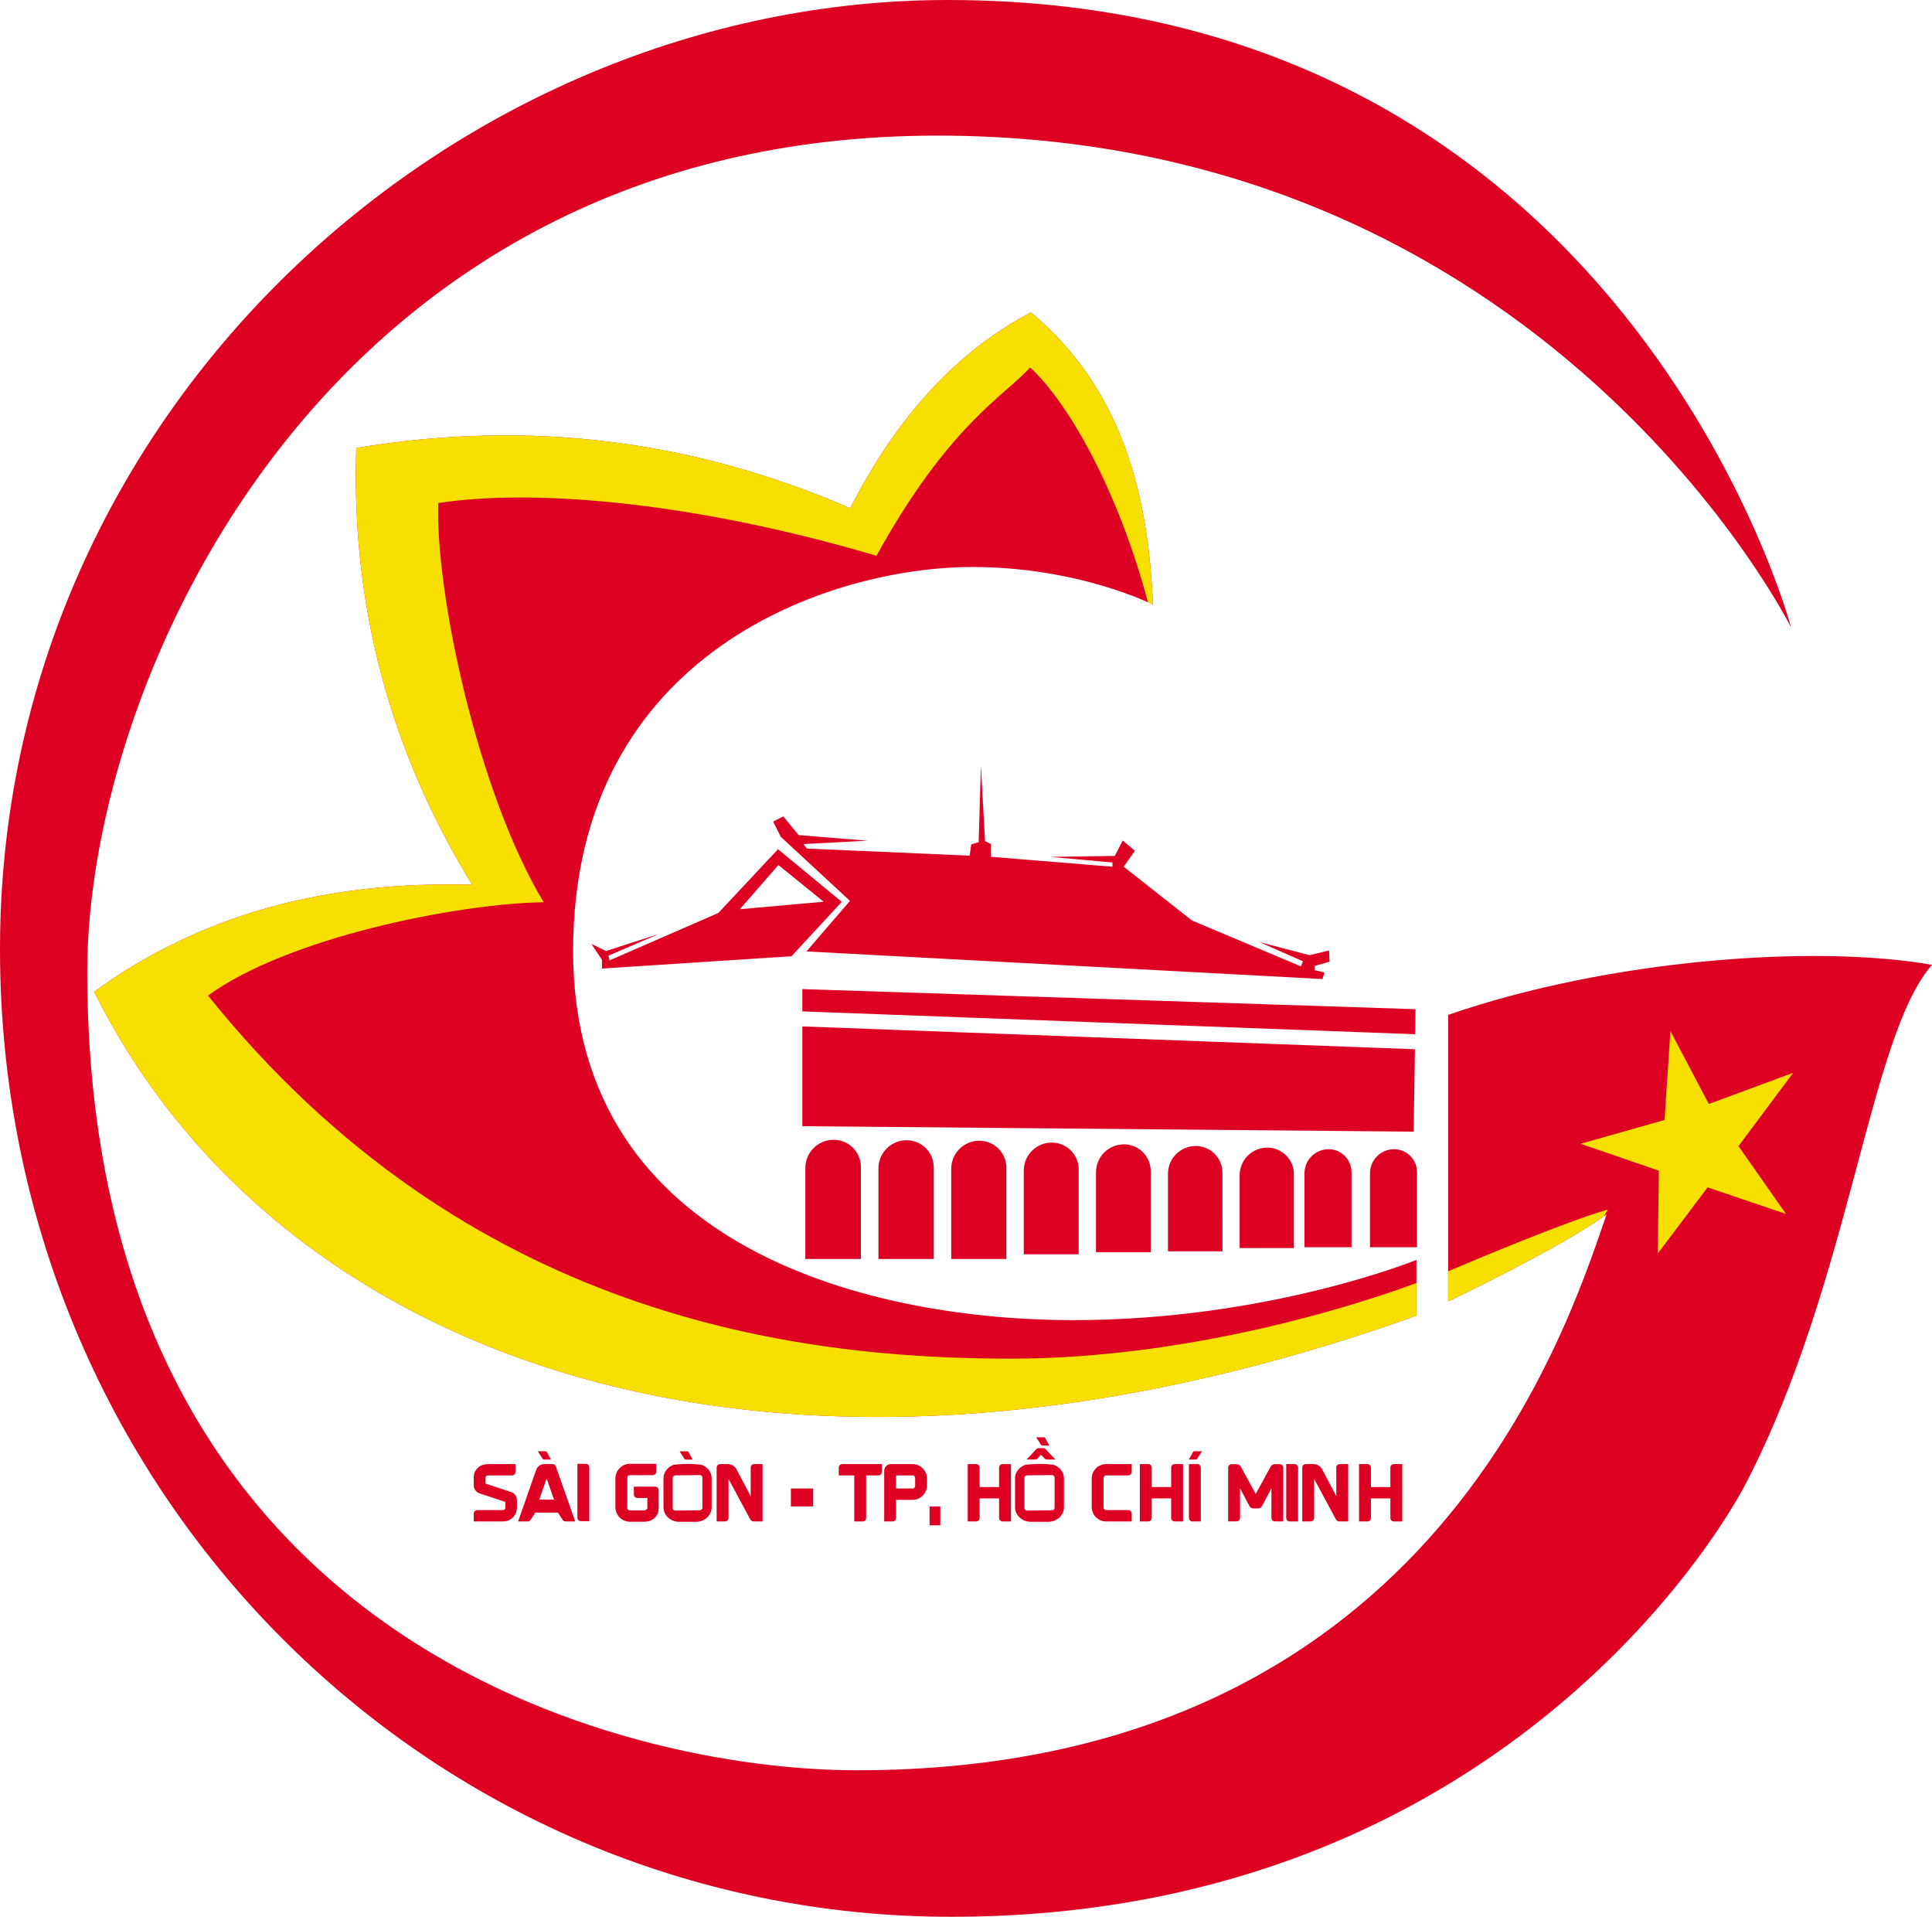 <?xml version="1.0" encoding="utf-8"?>
<!-- Generator: Adobe Illustrator 17.0.0, SVG Export Plug-In . SVG Version: 6.00 Build 0)  -->
<!DOCTYPE svg PUBLIC "-//W3C//DTD SVG 1.1//EN" "http://www.w3.org/Graphics/SVG/1.1/DTD/svg11.dtd">
<svg version="1.1" xmlns="http://www.w3.org/2000/svg" xmlns:xlink="http://www.w3.org/1999/xlink" x="0px" y="0px" width="163px"
	 height="161.677px" viewBox="0 0 163 161.677" enable-background="new 0 0 163 161.677" xml:space="preserve">
<g id="Layer_1">
</g>
<g id="Layer_2">
</g>
<g id="Layer_3">
	<g>
		<path fill-rule="evenodd" clip-rule="evenodd" fill="#DE0023" d="M62.419,76.691l3.253-3.727l3.821,3.095L62.419,76.691z
			 M49.899,79.624l0.888,1.332v0.74l15.987-1.037l4.243-4.588l-5.378-4.441l-5.033,5.378l-9.178,3.997l-0.099-0.395l4.244-1.826
			l-4.441,1.432L49.899,79.624z M65.23,69.301l0.853-0.442l1.295,1.579l5.811,0.474l-5.4,0.283l0.284,0.379l13.738,0.6l0.127-0.947
			l0.63-0.19l0.19-6.441l0.347,6.348l0.505,0.252v1.074l10.244,0.836v-0.356l-5.25-0.474l5.448-0.079l0.672-1.302l1.026,0.868
			l-0.947,1.343l5.763,4.539l9.197,3.869l0.158-0.434l-3.671-1.618l4.224,1.104l1.657-0.394l0.04,0.948l-1.262,0.355v0.355
			l0.828,0.197l-0.158,0.553l-43.54-2.329l3.671-4.264l-5.842-5.407L65.23,69.301z M67.691,85.309v-1.882l51.733,1.696l-0.03,2.112
			L67.691,85.309z M67.691,86.577l51.684,1.925l-0.105,6.952l-51.579-0.463V86.577z M114.026,98.871
			c0-0.513-0.204-1.006-0.567-1.369c-0.364-0.363-0.855-0.567-1.368-0.567c-0.002,0-0.002,0-0.003,0c-1.121,0-2.03,0.909-2.03,2.03
			c0,2.448,0,6.237,0,6.237h3.969V98.871z M119.552,98.871c0-0.513-0.204-1.006-0.567-1.369c-0.363-0.363-0.855-0.567-1.368-0.567
			c-0.002,0-0.002,0-0.003,0c-1.121,0-2.03,0.909-2.03,2.03c0,2.448,0,6.237,0,6.237h3.969V98.871z M109.164,99.044
			c0.002-1.239-1.003-2.243-2.241-2.243c-0.002,0-0.002,0-0.002,0c-1.289,0-2.334,1.045-2.334,2.334v6.139h4.577V99.044z
			 M103.136,98.913c0-0.596-0.238-1.169-0.659-1.59c-0.423-0.422-0.995-0.659-1.59-0.659c-0.002,0-0.003,0-0.003,0
			c-0.622,0-1.218,0.247-1.658,0.687c-0.44,0.439-0.686,1.036-0.686,1.657c0,2.631,0,6.538,0,6.538h4.596V98.913z M97.083,98.782
			c0-1.247-1.012-2.258-2.258-2.258c-0.002,0-0.002,0-0.003,0c-0.624,0-1.223,0.248-1.663,0.689
			c-0.442,0.441-0.691,1.04-0.691,1.664c0,2.696,0,6.745,0,6.745h4.615V98.782z M91.006,98.643c0-0.602-0.239-1.178-0.664-1.604
			c-0.426-0.425-1.003-0.664-1.604-0.664c-0.002,0-0.003,0-0.005,0c-0.626,0-1.226,0.249-1.669,0.691
			c-0.442,0.443-0.691,1.043-0.691,1.669c0,2.791,0,7.063,0,7.063h4.633V98.643z M72.632,98.435c0-1.268-1.028-2.296-2.296-2.296
			c-0.001,0-0.002,0-0.003,0c-1.319,0-2.388,1.069-2.388,2.388c0,2.973,0,7.665,0,7.665h4.688V98.435z M78.781,98.465
			c0-0.607-0.241-1.188-0.67-1.617c-0.429-0.429-1.011-0.67-1.617-0.67c-0.001,0-0.002,0-0.003,0c-1.314,0-2.379,1.065-2.379,2.379
			c0,2.962,0,7.635,0,7.635h4.669V98.465z M84.906,98.495c0-0.604-0.239-1.183-0.667-1.61c-0.428-0.427-1.007-0.667-1.611-0.667
			c-0.002,0-0.003,0-0.005,0c-1.308,0-2.369,1.061-2.369,2.369c0,2.95,0,7.606,0,7.606h4.651V98.495z M97.27,51.001
			c-0.39-9.666-2.784-18.375-10.291-24.65c-6.077,3.185-11.203,8.589-15.247,16.517c-13.065-5.664-26.916-7.55-41.675-5.082
			c-0.437,13.123,2.766,25.418,9.783,36.847c-12.49-0.374-23.128,2.62-31.891,9.022c15.432,31.023,57.159,46.778,111.555,27.317
			v-4.701c0,0-12.452,5.082-28.969,5.082c-16.517,0-42.182-5.718-42.182-31.129c0-25.412,21.981-32.399,33.669-32.399
			C91.044,47.824,97.27,51.001,97.27,51.001z M87.959,121.931c-0.022,0-0.048-0.006-0.076-0.019
			c-0.029-0.013-0.046-0.028-0.055-0.046l-0.404-0.633h0.634c0.06,0,0.105,0.024,0.13,0.072l0.341,0.627H87.959z M88.252,122.272
			c-0.021-0.031-0.048-0.058-0.082-0.081c-0.043-0.029-0.087-0.043-0.133-0.043h-0.424c-0.041,0-0.082,0.013-0.127,0.041
			c-0.038,0.023-0.068,0.051-0.09,0.083l-0.789,0.84h0.697c0.025,0,0.059-0.003,0.098-0.008c0.06-0.008,0.12-0.054,0.195-0.145
			l0.23-0.252l0.228,0.232c0.076,0.1,0.136,0.149,0.195,0.161c0.041,0.008,0.076,0.012,0.103,0.012h0.691L88.252,122.272z
			 M45.913,123.111c-0.022,0-0.047-0.007-0.075-0.02c-0.028-0.013-0.047-0.028-0.056-0.045l-0.405-0.634h0.633
			c0.061,0,0.105,0.024,0.131,0.072l0.34,0.627H45.913z M100.306,123.111l0.339-0.627c0.025-0.048,0.07-0.072,0.131-0.072h0.632
			l-0.404,0.634c-0.009,0.017-0.027,0.032-0.055,0.045c-0.029,0.013-0.054,0.02-0.076,0.02H100.306z M57.872,123.114
			c-0.022,0-0.047-0.006-0.075-0.02c-0.029-0.013-0.047-0.028-0.055-0.045l-0.405-0.633h0.633c0.061,0,0.104,0.024,0.13,0.072
			l0.34,0.627H57.872z M77.209,124.666v0.672c0,0.064-0.019,0.112-0.062,0.155c-0.043,0.043-0.09,0.062-0.155,0.062h-1.39v-1.105
			h1.39c0.064,0,0.112,0.019,0.155,0.062C77.189,124.554,77.209,124.603,77.209,124.666z M46.741,126.489h-1.242l0.598-1.724h0.042
			L46.741,126.489z M66.725,127.067h1.882v-1.513h-1.882V127.067z M59.261,127.175c0,0.064-0.02,0.112-0.067,0.155
			c-0.046,0.043-0.098,0.062-0.168,0.062l-2.037,0.025c-0.07,0-0.121-0.019-0.168-0.062c-0.046-0.043-0.067-0.091-0.067-0.155
			v-2.539c0-0.065,0.021-0.112,0.067-0.155c0.046-0.043,0.098-0.062,0.168-0.062l2.037-0.025c0.07,0,0.121,0.019,0.168,0.062
			c0.046,0.043,0.067,0.091,0.067,0.155V127.175z M88.973,127.175c0,0.064-0.022,0.112-0.068,0.155
			c-0.048,0.043-0.1,0.062-0.171,0.062l-2.067,0.025c-0.07,0-0.124-0.019-0.169-0.062c-0.048-0.043-0.068-0.091-0.068-0.155v-2.539
			c0-0.065,0.021-0.112,0.068-0.155c0.046-0.043,0.1-0.062,0.169-0.062l2.067-0.025c0.071,0,0.124,0.019,0.171,0.062
			c0.046,0.043,0.068,0.091,0.068,0.155V127.175z M49.414,123.471h-0.7v4.535c0,0.176,0.127,0.303,0.303,0.303h0.7v-4.535
			C49.717,123.598,49.589,123.471,49.414,123.471z M107.967,123.5h-0.409c-0.071,0-0.141,0.02-0.207,0.059
			c-0.062,0.037-0.111,0.088-0.149,0.153l-1.259,2.299l-1.258-2.303c-0.036-0.061-0.086-0.111-0.147-0.148v0
			c-0.065-0.039-0.135-0.058-0.207-0.058h-0.409c-0.176,0-0.303,0.127-0.303,0.303v4.523h0.7c0.176,0,0.302-0.127,0.302-0.303
			v-2.491l0.797,1.514c0.068,0.116,0.182,0.182,0.314,0.182h0.426c0.13,0,0.244-0.066,0.317-0.191l0.793-1.506v2.491
			c0,0.176,0.127,0.303,0.302,0.303h0.698v-4.523C108.269,123.627,108.143,123.5,107.967,123.5z M92.848,123.592
			c-0.147,0.064-0.276,0.151-0.386,0.261c-0.109,0.11-0.196,0.239-0.26,0.385c-0.065,0.149-0.098,0.309-0.098,0.476v2.399
			c0,0.167,0.033,0.327,0.098,0.476c0.063,0.146,0.15,0.276,0.26,0.385c0.111,0.109,0.239,0.197,0.385,0.261
			c0.149,0.065,0.309,0.097,0.477,0.097h2.154v-0.653c0-0.175-0.128-0.303-0.304-0.303h-1.85c-0.065,0-0.112-0.019-0.155-0.063
			c-0.043-0.042-0.062-0.09-0.062-0.155v-2.492c0-0.064,0.019-0.112,0.062-0.155c0.043-0.042,0.09-0.062,0.155-0.062h1.85
			c0.176,0,0.304-0.127,0.304-0.303v-0.653h-2.154C93.155,123.494,92.996,123.527,92.848,123.592z M43.156,125.864l-2.191-0.724
			v-0.514c0-0.07,0.023-0.099,0.048-0.12c0.047-0.038,0.102-0.056,0.174-0.056h2.003c0.175,0,0.302-0.127,0.302-0.303v-0.653h-2.305
			c-0.16,0-0.315,0.025-0.458,0.073c-0.148,0.05-0.279,0.123-0.389,0.217c-0.114,0.096-0.205,0.215-0.271,0.352
			c-0.067,0.14-0.101,0.296-0.101,0.466v0.695c0,0.142,0.046,0.277,0.137,0.401c0.089,0.124,0.203,0.21,0.339,0.258l2.192,0.729
			v0.474c0,0.066-0.018,0.115-0.06,0.158c-0.04,0.041-0.083,0.059-0.146,0.059h-2.159c-0.175,0-0.303,0.127-0.303,0.302v0.653h2.462
			c0.165,0,0.321-0.029,0.464-0.086c0.145-0.058,0.273-0.142,0.379-0.249c0.106-0.106,0.19-0.233,0.25-0.376
			c0.06-0.144,0.09-0.301,0.09-0.467v-0.624c0-0.137-0.04-0.27-0.121-0.394C43.41,126.003,43.297,125.913,43.156,125.864z
			 M63.334,123.797l0,2.293c0.003,0.04,0.006,0.08,0.008,0.12l-1.216-2.297c-0.062-0.118-0.161-0.218-0.295-0.299
			c-0.133-0.079-0.268-0.12-0.403-0.12h-0.665c-0.175,0-0.302,0.127-0.302,0.303v4.535h0.7c0.175,0,0.303-0.127,0.303-0.303v-3.289
			l1.822,3.395c0.021,0.045,0.061,0.101,0.136,0.146c0.058,0.034,0.118,0.051,0.179,0.051h0.735v-4.837h-0.7
			C63.462,123.494,63.334,123.621,63.334,123.797z M98.81,123.797v1.635h-1.642v-1.635c0-0.176-0.127-0.303-0.303-0.303h-0.7v4.837
			h0.7c0.176,0,0.303-0.127,0.303-0.303v-1.641h1.642v1.641c0,0.176,0.127,0.303,0.303,0.303h0.698v-4.837h-0.698
			C98.936,123.494,98.81,123.621,98.81,123.797z M112.74,123.797l0.002,2.293c0.002,0.04,0.005,0.08,0.008,0.12l-1.216-2.297
			c-0.062-0.118-0.162-0.218-0.295-0.299c-0.133-0.079-0.268-0.12-0.402-0.12h-0.665c-0.176,0-0.303,0.127-0.303,0.303v4.535h0.7
			c0.174,0,0.303-0.127,0.303-0.303v-3.289l1.823,3.395c0.021,0.045,0.06,0.101,0.135,0.146c0.059,0.034,0.119,0.051,0.179,0.051
			h0.735v-4.837h-0.7C112.867,123.494,112.74,123.621,112.74,123.797z M70.765,123.797v0.653h1.308v3.882h0.699
			c0.176,0,0.303-0.127,0.303-0.303v-3.579h1.022c0.175,0,0.303-0.127,0.303-0.303v-0.653h-3.332
			C70.892,123.494,70.765,123.621,70.765,123.797z M84.291,123.797v1.635h-1.642v-1.635c0-0.176-0.127-0.303-0.303-0.303h-0.7v4.837
			h0.7c0.176,0,0.303-0.127,0.303-0.303v-1.641h1.642v1.641c0,0.176,0.127,0.303,0.303,0.303h0.7v-4.837h-0.7
			C84.418,123.494,84.291,123.621,84.291,123.797z M46.877,123.649c-0.056-0.098-0.154-0.155-0.267-0.155h-0.695
			c-0.153,0-0.293,0.045-0.416,0.133c-0.121,0.087-0.208,0.203-0.259,0.345l-1.53,4.359h0.798c0.154,0,0.277-0.09,0.319-0.228
			l0.338-0.515h1.907l0.336,0.507c0.045,0.145,0.168,0.236,0.322,0.236h0.799l-1.636-4.645L46.877,123.649z M77.853,123.853
			c-0.11-0.11-0.239-0.197-0.385-0.261c-0.148-0.065-0.309-0.098-0.476-0.098h-1.827c-0.153,0-0.291,0.057-0.4,0.166
			c-0.108,0.108-0.166,0.247-0.166,0.4v4.272h0.7c0.175,0,0.302-0.127,0.302-0.303v-1.527c0.036,0.006,0.073,0.009,0.111,0.009
			h1.279c0.166,0,0.327-0.033,0.476-0.098c0.147-0.064,0.276-0.152,0.385-0.261c0.109-0.11,0.197-0.239,0.261-0.385
			c0.065-0.149,0.098-0.309,0.098-0.476v-0.578c0-0.166-0.033-0.327-0.098-0.476C78.05,124.092,77.962,123.962,77.853,123.853z
			 M109.215,123.494h-0.7v4.535c0,0.176,0.127,0.303,0.302,0.303h0.7v-4.535C109.517,123.621,109.389,123.494,109.215,123.494z
			 M117.607,123.494c-0.176,0-0.303,0.127-0.303,0.303v1.635h-1.642v-1.635c0-0.176-0.127-0.303-0.303-0.303h-0.7v4.837h0.7
			c0.176,0,0.303-0.127,0.303-0.303v-1.641h1.642v1.641c0,0.176,0.127,0.303,0.303,0.303h0.7v-4.837H117.607z M101.005,123.494
			h-0.698v4.535c0,0.176,0.127,0.303,0.303,0.303h0.7v-4.535C101.309,123.621,101.18,123.494,101.005,123.494z M55.265,125.397
			h-1.786v0.653c0,0.176,0.127,0.303,0.303,0.303h0.835v0.83c0,0.023-0.005,0.043-0.015,0.062c-0.016,0.03-0.038,0.056-0.065,0.08
			c-0.027,0.024-0.058,0.042-0.092,0.056c-0.032,0.013-0.064,0.019-0.097,0.019H53.14c-0.064,0-0.112-0.019-0.155-0.062
			c-0.043-0.042-0.062-0.091-0.062-0.155v-2.539c0-0.064,0.019-0.112,0.062-0.155c0.043-0.043,0.091-0.062,0.155-0.062h1.92
			c0.179,0,0.309-0.127,0.309-0.303v-0.653H53.14c-0.167,0-0.327,0.033-0.476,0.098c-0.146,0.064-0.276,0.152-0.385,0.261
			c-0.11,0.109-0.197,0.239-0.261,0.385c-0.065,0.148-0.098,0.309-0.098,0.475v2.446c0,0.167,0.033,0.327,0.098,0.476
			c0.064,0.146,0.151,0.276,0.261,0.385c0.109,0.109,0.238,0.197,0.385,0.261c0.149,0.065,0.309,0.097,0.476,0.097h1.208
			c0.159,0,0.313-0.023,0.455-0.069c0.15-0.048,0.282-0.122,0.395-0.22c0.114-0.099,0.205-0.224,0.271-0.37
			c0.066-0.146,0.099-0.315,0.099-0.502V125.7C55.567,125.524,55.44,125.397,55.265,125.397z M89.655,124.22
			c-0.07-0.146-0.165-0.276-0.285-0.385c-0.12-0.109-0.263-0.197-0.424-0.261c-0.163-0.065-1.063-0.097-1.245-0.097
			c-0.184,0-1.083,0.032-1.246,0.098c-0.162,0.063-0.302,0.151-0.423,0.261c-0.12,0.109-0.217,0.239-0.287,0.385
			c-0.071,0.149-0.108,0.309-0.108,0.476v2.446c0,0.167,0.036,0.327,0.108,0.476c0.07,0.146,0.166,0.276,0.287,0.385
			c0.119,0.109,0.261,0.197,0.423,0.261c0.163,0.065,0.339,0.097,0.523,0.097h1.448c0.184,0,0.36-0.033,0.523-0.097
			c0.16-0.064,0.302-0.151,0.423-0.261c0.12-0.11,0.215-0.239,0.285-0.385c0.071-0.149,0.108-0.309,0.108-0.476v-2.446
			C89.763,124.528,89.727,124.368,89.655,124.22z M59.935,124.22c-0.069-0.146-0.164-0.276-0.282-0.385
			c-0.118-0.109-0.258-0.197-0.416-0.261c-0.161-0.065-1.048-0.097-1.228-0.097c-0.18,0-1.067,0.032-1.228,0.098
			c-0.159,0.063-0.299,0.151-0.417,0.261c-0.118,0.109-0.213,0.239-0.282,0.385c-0.07,0.149-0.105,0.309-0.105,0.476v2.446
			c0,0.167,0.035,0.327,0.105,0.476c0.069,0.146,0.164,0.276,0.282,0.385c0.118,0.109,0.258,0.197,0.417,0.261
			c0.16,0.065,0.334,0.097,0.515,0.097h1.426c0.18,0,0.354-0.033,0.515-0.097c0.158-0.064,0.298-0.151,0.416-0.261
			c0.118-0.11,0.213-0.239,0.282-0.385c0.07-0.149,0.105-0.309,0.105-0.476v-2.446C60.04,124.528,60.005,124.368,59.935,124.22z
			 M78.426,128.655h0.907v-1.587h-0.907V128.655z M151.112,52.927c0,0-14.029-52.927-71.152-52.927C38.472,0,0,34.496,0,80.057
			c0,45.56,36.06,81.621,80.263,81.621c44.204,0,63.819-30.324,67.08-36.642c8.811-17.069,10.321-37.573,15.657-43.652
			c-9.802-1.737-27.173-0.496-40.822,4.219v24.168c0,0,9.596-4.566,13.369-7.346c-3.575,10.423-15.339,46.895-63.256,46.895
			c-19.75,0-64.93-10.826-64.93-67.406c0-24.816,20.349-70.476,71.717-70.476C130.447,11.438,151.112,52.927,151.112,52.927z"/>
		<path fill-rule="evenodd" clip-rule="evenodd" fill="#F7E000" d="M140.927,86.965l3.244,6.154l7.119-2.633l-4.617,6.188
			l4.009,5.722l-6.615-2.243l-4.203,5.58l0.089-6.985l-6.606-2.273l7.087-2.005L140.927,86.965z M122.178,107.229
			c2.399-1.02,9.952-4.192,13.483-5.21c-0.105,0.188-0.222,0.38-0.348,0.575c-3.92,2.792-13.134,7.176-13.134,7.176V107.229z
			 M119.505,108.215c-3.076,1.152-17.949,6.385-34.233,6.385c-18.296,0-45.978-3.557-67.721-30.621
			c6.591-4.828,20.821-7.751,28.318-7.877c-5.591-9.275-9.148-26.173-8.894-33.669c7.369-1.143,20.583-0.382,36.973,4.446
			c6.099-11.053,10.799-13.483,12.96-15.882c3.136,2.862,7.385,10.203,9.94,19.805c0.277,0.125,0.423,0.2,0.423,0.2
			c-0.39-9.666-2.784-18.375-10.291-24.65c-6.077,3.185-11.203,8.589-15.247,16.517c-13.065-5.664-26.916-7.55-41.675-5.082
			c-0.437,13.123,2.766,25.418,9.783,36.847c-12.49-0.374-23.128,2.62-31.891,9.022c15.432,31.023,57.159,46.778,111.555,27.317
			V108.215z"/>
	</g>
</g>
</svg>
